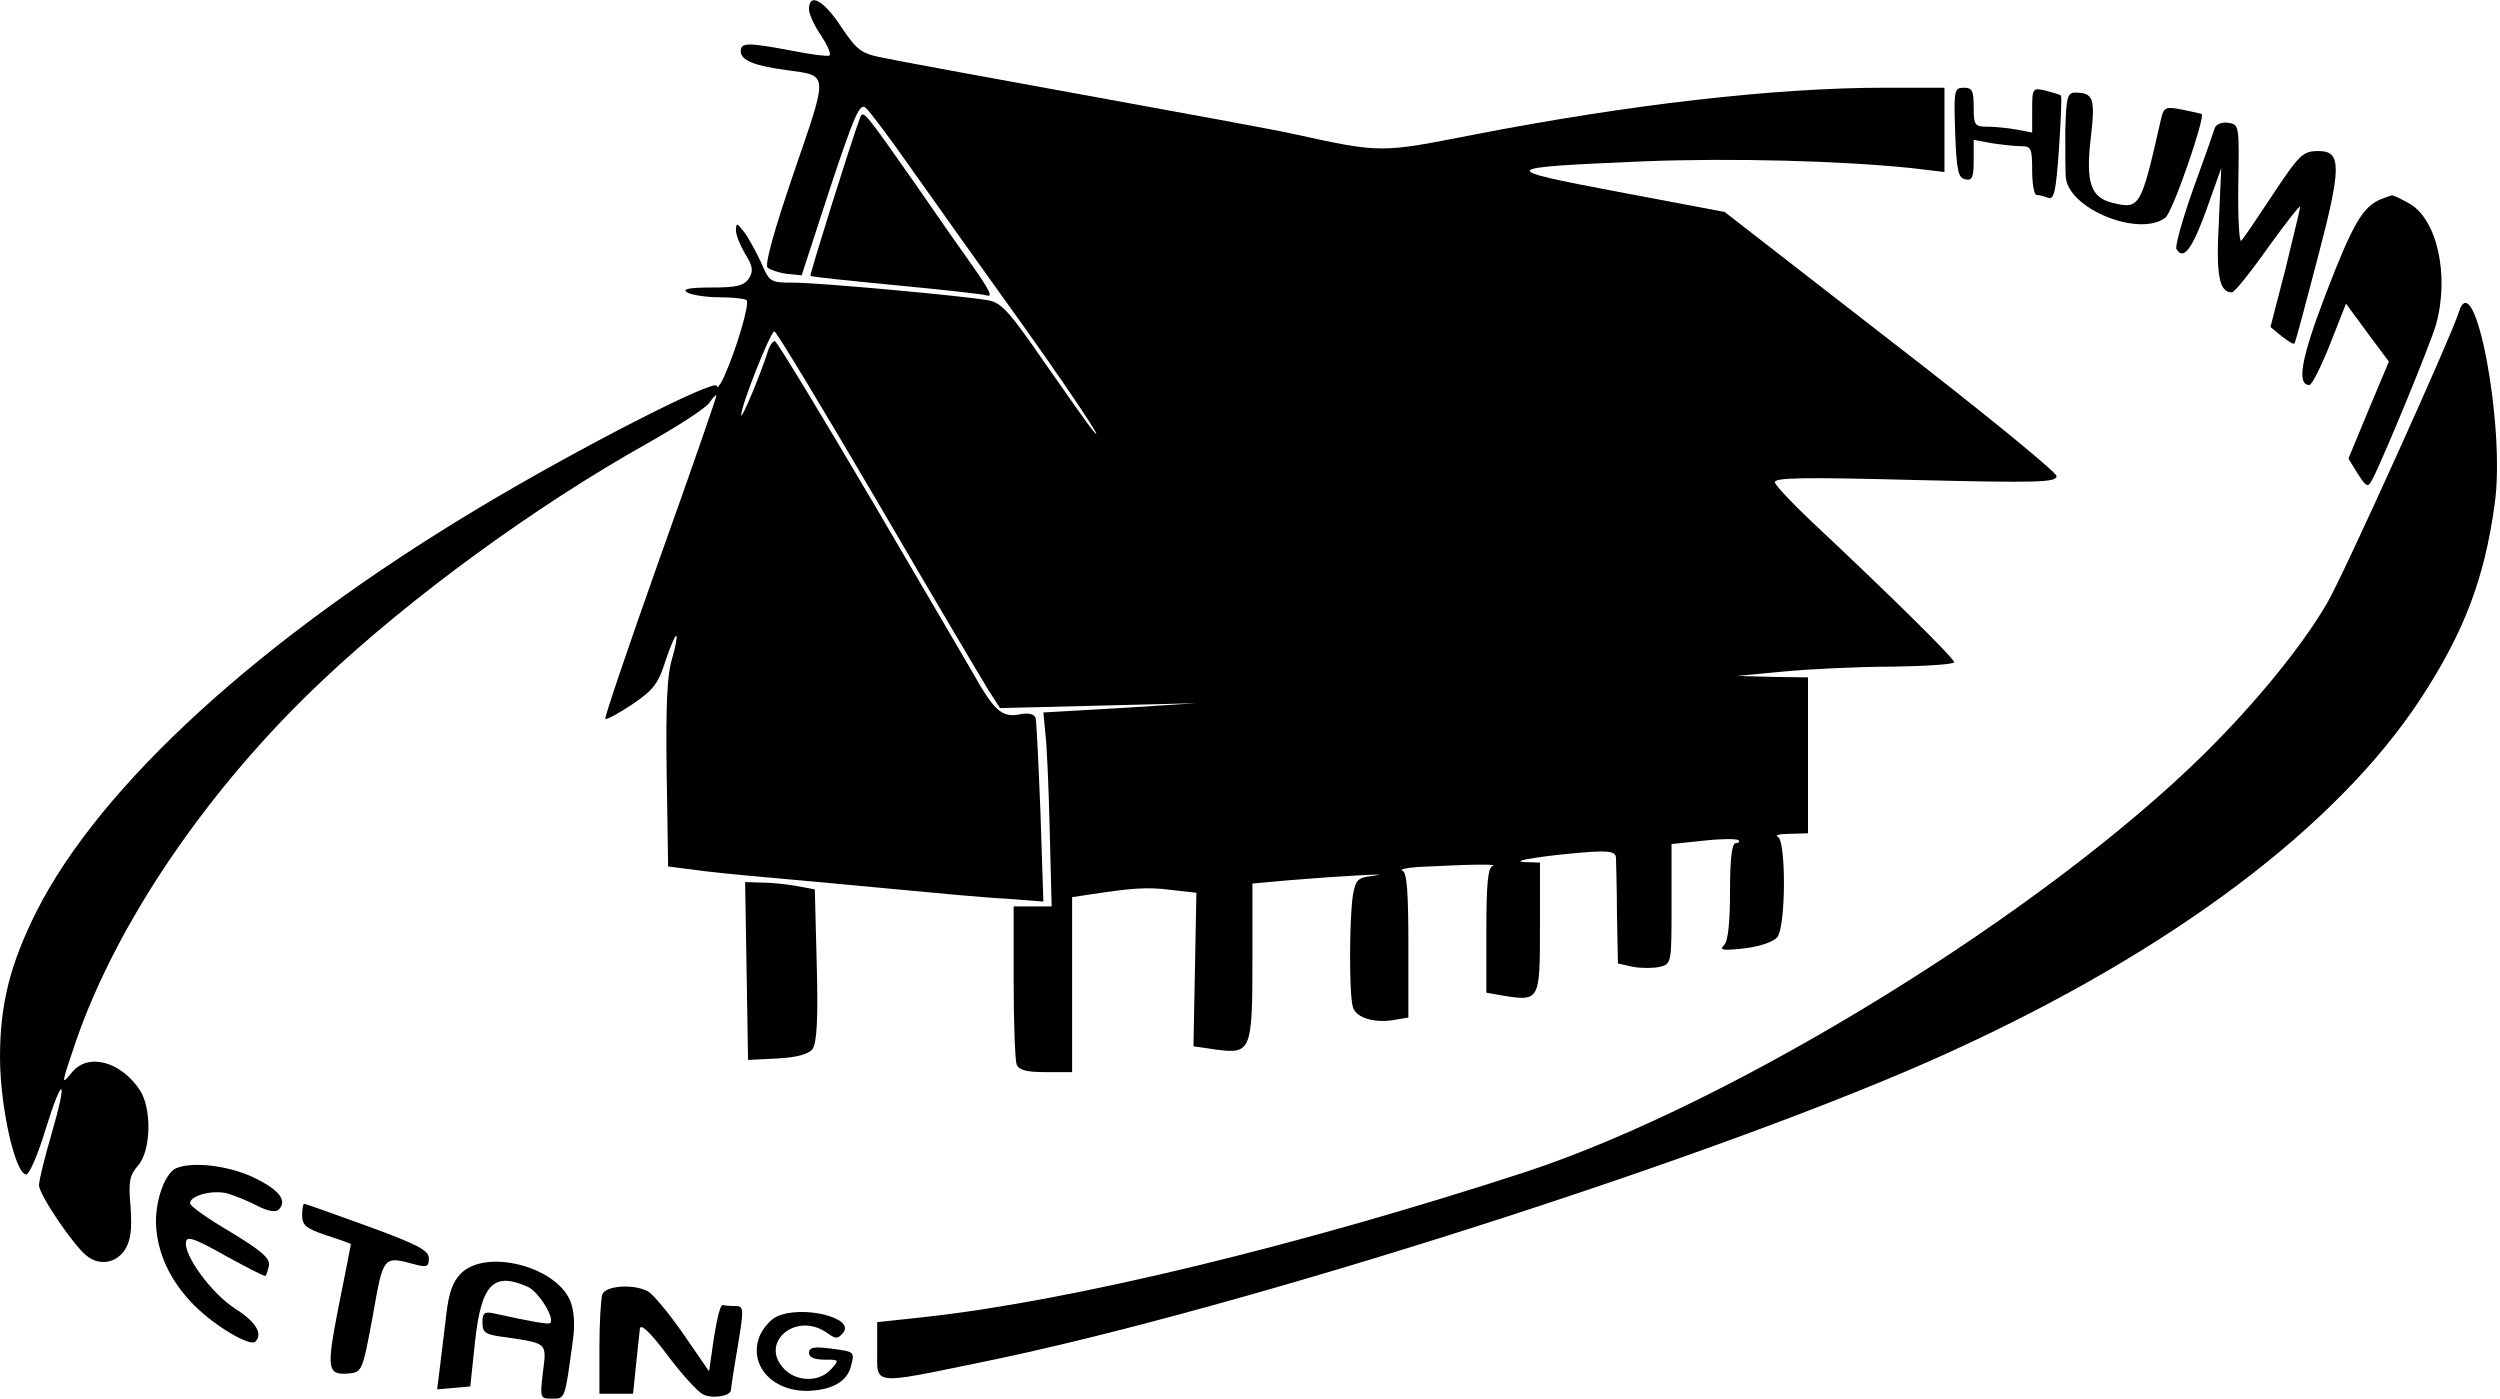 <?xml version="1.0" standalone="no"?>
<!DOCTYPE svg PUBLIC "-//W3C//DTD SVG 20010904//EN"
 "http://www.w3.org/TR/2001/REC-SVG-20010904/DTD/svg10.dtd">
<svg version="1.0" xmlns="http://www.w3.org/2000/svg"
 width="513pt" height="287pt" viewBox="0 0 513 287"
 preserveAspectRatio="xMidYMid meet">
<g transform="translate(0,287) scale(0.1,-0.1)"
fill="#000000" stroke="none">
<path d="M1660 2851 c0 -10 11 -34 25 -54 13 -20 21 -38 17 -41 -4 -2 -38 2
-77 10 -91 17 -105 17 -105 -1 0 -19 28 -30 95 -39 86 -12 85 -3 14 -210 -41
-120 -60 -189 -54 -195 6 -5 24 -11 40 -13 l30 -3 58 178 c50 150 61 176 73
166 8 -6 51 -64 96 -128 45 -64 132 -186 193 -271 112 -155 212 -304 178 -264
-10 12 -55 76 -101 142 -71 103 -87 121 -115 126 -52 9 -346 36 -399 36 -48 0
-49 1 -67 43 -11 23 -26 51 -35 62 -14 18 -15 18 -16 3 0 -10 9 -32 19 -49 16
-25 17 -35 8 -50 -10 -15 -24 -19 -77 -19 -46 0 -61 -3 -50 -10 8 -5 38 -10
66 -10 28 0 53 -3 56 -6 7 -6 -21 -101 -45 -154 -8 -19 -16 -29 -16 -22 -1 17
-283 -127 -488 -250 -449 -269 -776 -568 -908 -828 -54 -108 -75 -190 -75
-299 0 -101 31 -241 54 -241 6 0 24 41 39 91 36 116 47 110 13 -7 -14 -48 -26
-96 -26 -106 0 -19 70 -123 98 -145 26 -21 60 -15 78 12 12 19 15 40 12 88 -5
53 -2 65 15 85 27 30 29 117 4 155 -39 59 -106 77 -139 37 -23 -28 -23 -28 7
61 84 245 272 522 507 743 181 171 436 357 666 486 62 35 120 72 128 84 7 11
14 17 14 14 0 -4 -52 -154 -116 -333 -64 -180 -114 -328 -112 -330 2 -3 27 11
56 30 44 30 53 43 68 90 10 30 20 53 22 50 2 -2 -2 -23 -9 -47 -10 -32 -13
-93 -11 -235 l3 -191 47 -6 c26 -4 94 -11 152 -16 58 -5 175 -16 260 -24 85
-8 190 -18 233 -20 l78 -6 -6 183 c-4 100 -8 188 -10 194 -3 8 -15 11 -33 7
-32 -6 -48 5 -80 58 -10 18 -108 185 -217 371 -109 185 -201 337 -205 337 -4
0 -10 -8 -13 -17 -16 -51 -56 -146 -56 -135 -1 18 60 172 68 172 4 0 98 -156
210 -347 112 -192 215 -366 228 -387 l25 -39 202 5 201 5 -157 -10 -157 -9 4
-42 c3 -22 7 -112 9 -199 l4 -157 -39 0 -39 0 0 -154 c0 -85 3 -161 6 -170 5
-12 20 -16 60 -16 l54 0 0 180 0 179 33 5 c91 14 121 16 169 10 l53 -6 -3
-158 -3 -157 48 -7 c70 -9 73 -2 73 185 l0 156 78 7 c97 8 219 15 171 9 -33
-4 -37 -7 -43 -41 -7 -47 -8 -200 0 -228 6 -23 46 -35 90 -26 l24 4 0 148 c0
109 -3 150 -12 153 -7 3 7 6 32 8 121 6 164 6 153 2 -10 -3 -13 -39 -13 -133
l0 -127 34 -6 c75 -12 76 -11 76 139 l0 134 -32 1 c-36 2 53 15 137 21 39 2
50 0 51 -12 0 -8 2 -61 2 -116 l2 -101 31 -7 c17 -3 42 -3 55 0 24 6 24 8 24
129 l0 123 66 7 c36 4 68 4 71 1 4 -3 1 -6 -5 -6 -8 0 -12 -30 -12 -98 0 -65
-4 -103 -12 -111 -11 -11 -3 -12 42 -7 33 4 60 14 67 23 18 23 18 199 1 206
-7 3 4 6 25 6 l37 1 0 160 0 160 -72 1 -73 2 95 9 c52 5 152 10 223 10 70 1
127 5 127 9 0 8 -135 141 -295 291 -38 36 -71 71 -73 78 -2 10 57 11 288 5
252 -6 290 -5 290 8 0 8 -153 133 -341 278 l-340 264 -217 41 c-253 48 -251
50 53 63 182 7 403 1 548 -14 l67 -8 0 87 0 86 -122 0 c-228 0 -528 -35 -842
-96 -195 -38 -189 -39 -376 2 -36 8 -227 43 -425 79 -198 36 -383 70 -411 76
-47 9 -55 15 -88 64 -36 55 -66 71 -66 36z"/>
<path d="M4012 2598 c3 -79 6 -93 21 -96 14 -3 17 4 17 39 l0 42 38 -7 c20 -3
47 -6 60 -6 20 0 22 -5 22 -50 0 -27 4 -50 9 -50 5 0 16 -3 24 -6 12 -4 16 13
22 101 4 58 6 107 4 109 -2 2 -16 6 -31 10 -27 6 -28 6 -28 -40 l0 -46 -31 6
c-17 3 -44 6 -60 6 -27 0 -29 3 -29 40 0 34 -3 40 -20 40 -20 0 -21 -5 -18
-92z"/>
<path d="M4238 2603 c0 -43 0 -87 1 -97 6 -65 150 -123 204 -83 15 10 82 205
75 213 -2 1 -20 5 -40 9 -35 7 -38 5 -44 -21 -41 -181 -43 -184 -100 -170 -44
11 -54 42 -44 131 10 83 6 95 -32 95 -16 0 -18 -11 -20 -77z"/>
<path d="M1765 2629 c-19 -51 -104 -323 -102 -325 1 -2 79 -10 172 -19 94 -9
178 -18 189 -21 14 -5 7 10 -26 57 -25 35 -78 111 -118 169 -105 150 -109 155
-115 139z"/>
<path d="M4545 2608 c-2 -7 -22 -64 -45 -127 -22 -62 -37 -117 -34 -122 14
-24 32 -1 61 79 l31 87 -5 -112 c-6 -109 1 -143 27 -143 5 0 38 41 74 92 36
50 66 88 66 84 0 -4 -14 -61 -30 -127 l-31 -120 23 -19 c13 -10 24 -17 26 -15
2 1 23 80 48 176 49 186 49 219 2 219 -33 0 -39 -6 -98 -95 -29 -44 -56 -84
-61 -89 -4 -5 -7 47 -6 115 2 122 2 124 -21 127 -12 2 -24 -3 -27 -10z"/>
<path d="M4885 2461 c-37 -16 -57 -50 -112 -193 -51 -133 -61 -188 -34 -188 5
0 24 38 42 83 l33 84 44 -60 44 -59 -42 -100 -41 -99 19 -31 c18 -28 21 -29
30 -12 23 44 121 282 131 319 28 102 1 219 -58 249 -16 9 -31 16 -33 15 -2 0
-12 -4 -23 -8z"/>
<path d="M5045 2228 c-16 -51 -237 -540 -270 -596 -52 -89 -146 -204 -251
-308 -331 -327 -964 -717 -1391 -858 -462 -151 -933 -265 -1231 -298 l-102
-11 0 -59 c0 -71 -13 -70 215 -23 536 109 1542 432 1992 639 452 207 788 460
960 722 89 136 131 246 152 399 23 159 -42 500 -74 393z"/>
<path d="M1532 878 l3 -183 60 3 c40 2 64 9 72 19 9 12 12 59 9 172 l-4 156
-38 7 c-22 4 -54 7 -72 7 l-33 1 3 -182z"/>
<path d="M362 473 c-22 -9 -42 -61 -42 -110 1 -61 28 -121 79 -172 42 -42 114
-85 125 -74 16 16 1 41 -42 68 -48 31 -107 111 -100 138 2 11 21 4 81 -30 44
-24 80 -43 82 -41 2 2 5 12 7 22 2 14 -16 30 -79 68 -46 27 -83 53 -83 59 0
16 47 28 77 20 16 -5 44 -16 62 -26 23 -11 37 -13 43 -7 19 19 -1 42 -54 67
-50 23 -122 32 -156 18z"/>
<path d="M620 376 c0 -20 8 -27 50 -41 28 -9 50 -17 50 -18 0 -1 -11 -58 -25
-127 -26 -133 -24 -143 25 -138 23 3 25 10 45 118 22 125 21 123 88 105 23 -6
27 -4 27 13 0 16 -22 28 -126 66 -69 25 -128 46 -130 46 -2 0 -4 -11 -4 -24z"/>
<path d="M946 257 c-17 -17 -25 -40 -30 -83 -4 -32 -10 -81 -13 -107 l-6 -48
34 3 34 3 10 94 c13 117 38 142 109 110 22 -11 55 -64 45 -74 -4 -3 -39 3
-116 20 -19 4 -23 1 -23 -19 0 -21 6 -25 48 -30 86 -13 84 -11 76 -72 -6 -53
-6 -54 19 -54 27 0 26 -3 43 123 4 29 2 59 -6 78 -30 71 -173 107 -224 56z"/>
<path d="M1236 214 c-3 -9 -6 -58 -6 -110 l0 -94 34 0 35 0 6 58 c3 31 7 65 8
75 1 12 20 -5 56 -53 29 -39 62 -75 73 -81 19 -10 58 -4 58 9 0 4 6 44 14 90
13 78 12 82 -5 82 -11 0 -22 1 -26 2 -5 1 -12 -29 -18 -67 l-10 -69 -53 77
c-29 42 -62 81 -72 87 -30 16 -87 12 -94 -6z"/>
<path d="M1593 168 c-12 -6 -27 -23 -34 -39 -24 -59 25 -115 100 -113 49 2 79
19 87 50 8 31 9 30 -43 37 -33 4 -43 2 -43 -9 0 -9 11 -14 32 -14 30 0 31 0
13 -20 -23 -26 -69 -26 -95 0 -54 54 23 120 87 75 18 -13 22 -13 33 0 26 31
-85 58 -137 33z"/>
</g>
</svg>
